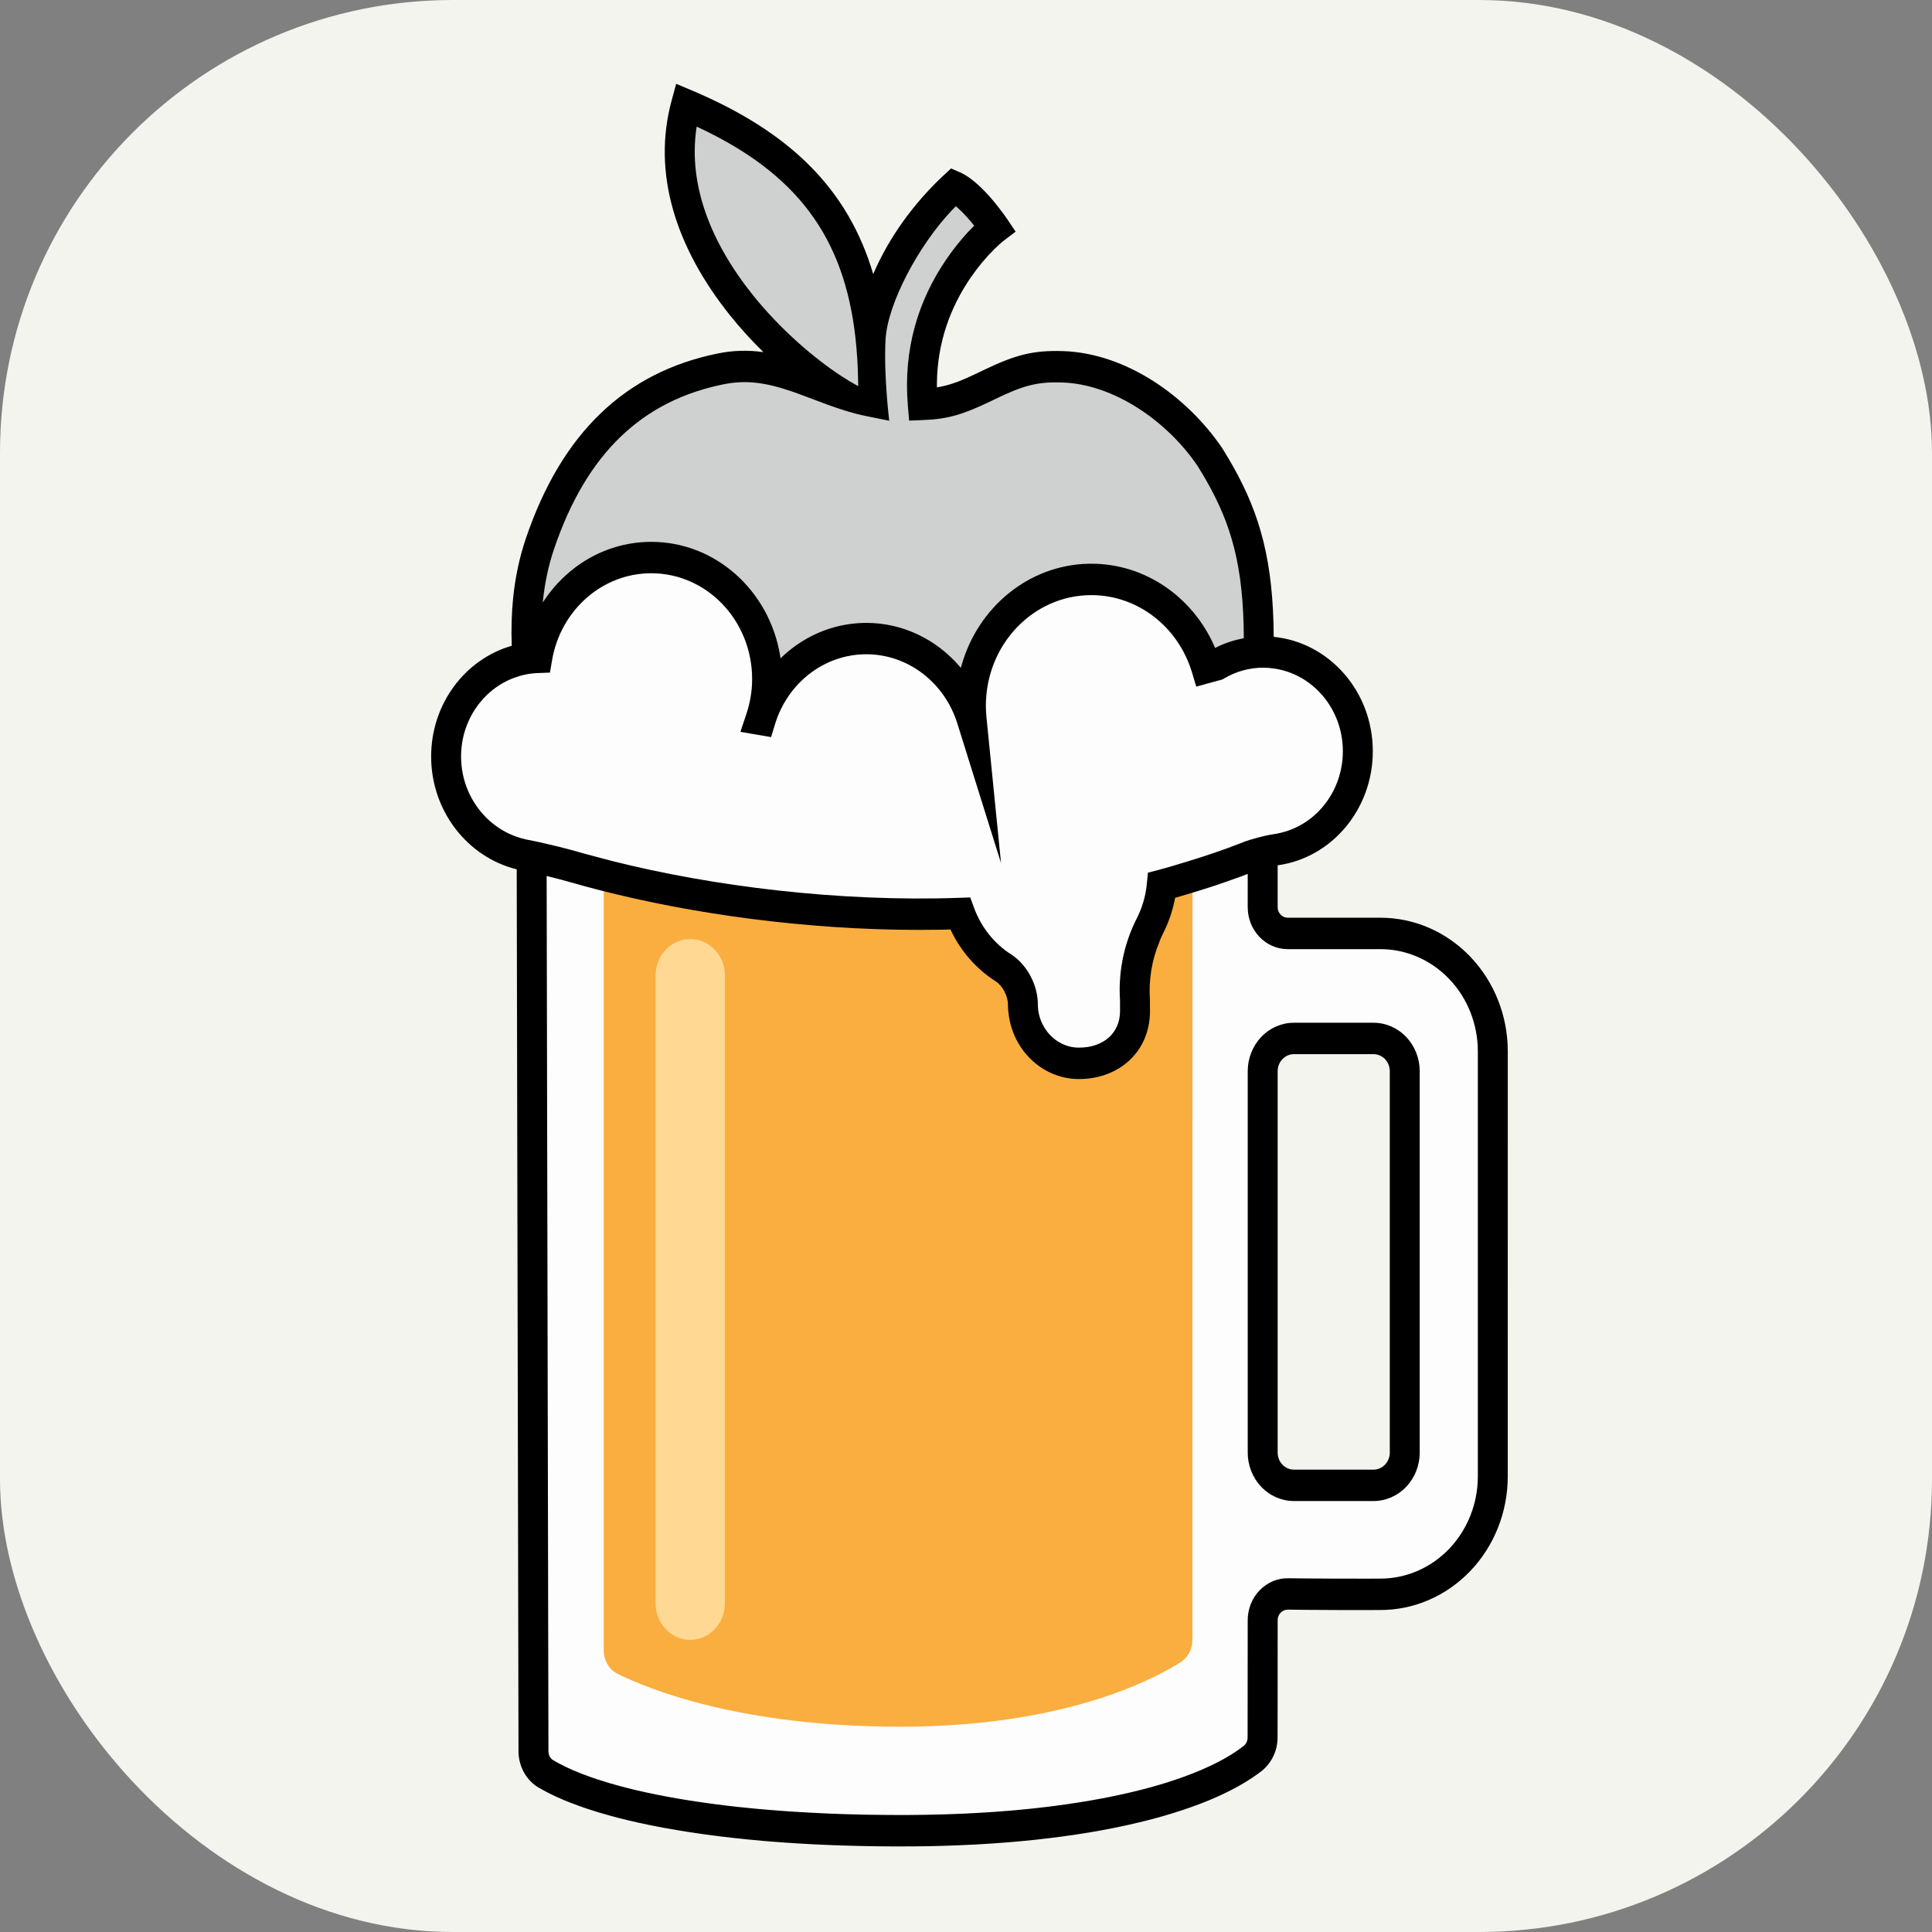 <svg width="256px" height="256px" viewBox="0 0 256 256" xmlns="http://www.w3.org/2000/svg"
    xmlns:svg="http://www.w3.org/2000/svg">
    <rect x="0" y="0" width="256" height="256" fill="#808080" stroke="none"/>
    <title>Homebrew</title>
    <rect width="256" height="256" fill="#F2F4ED" rx="60" id="rect1" />
    <g id="surface1" transform="matrix(0.873,0,0,0.916,16.971,11.108)">
        <path style="fill:#cfd1d1;fill-opacity:1;fill-rule:nonzero;stroke:none"
            d="m 171.535,84.855 c 0.699,-18.285 -3.918,-25.664 -7.383,-30.941 -3.52,-4.926 -11.957,-12.66 -22.324,-12.984 -9.805,-0.305 -12.164,5.113 -21.211,5.441 -1.48,-16.473 10.949,-25.512 10.949,-25.512 0,0 -3.398,-4.805 -6.211,-5.977 -3.238,2.875 -10.996,11.137 -12.652,22.227 -1.75,-16.336 -9.914,-26.781 -28.02,-34.062 -5.145,17.988 11.836,34.793 22.867,41.43 -5.848,-1.965 -10.922,-4.559 -17.738,-3.219 -11.91,2.344 -21.73,9.547 -27.324,25.348 -5.594,15.801 1.977,34.238 3.621,39.504 1.648,5.27 13.828,27.652 23.375,30.945 9.543,3.293 9.547,1.809 14.652,-0.164 5.102,-1.973 12.836,-5.598 24.199,-1.48 11.352,4.113 12.832,5.102 19.91,0.492 7.082,-4.605 16.297,-18.926 18.434,-23.043 2.141,-4.113 3.293,-6.254 3.953,-8.395 0.824,-6.262 0.27,-3.219 0.902,-19.609"
            id="path1" />
        <path style="fill:#fdfdfd;fill-opacity:1;fill-rule:nonzero;stroke:none"
            d="m 172.215,110.16 v 8.941 c 0,2.094 1.699,3.793 3.793,3.793 h 14.07 c 4.523,0 8.863,1.801 12.066,5 3.199,3.203 5,7.543 5,12.066 l -0.004,41.238 c 0,0.457 0,0.918 0,1.371 v 9.289 c 0,0.426 0,0.848 0,1.266 v 4.883 c 0,0.391 0,0.781 0,1.164 v 2.262 c 0,4.539 -1.805,8.887 -5.02,12.09 -3.215,3.199 -7.57,4.992 -12.109,4.977 -4.754,0.012 -9.754,0.004 -13.926,-0.055 -1.02,-0.019 -2.004,0.367 -2.734,1.082 -0.727,0.715 -1.137,1.691 -1.137,2.707 V 226.75 c 0,0.184 0,0.367 0,0.551 v 2.242 c 0,0.191 0,0.379 0,0.566 l -0.004,1.125 c 0,3.176 -0.004,6.184 -0.012,7.996 0,1.121 -0.5,2.188 -1.367,2.906 -4.344,3.281 -19.531,10.559 -53.496,10.559 -33.266,0 -49.105,-5.434 -54.051,-8.297 -1.09,-0.691 -1.75,-1.898 -1.754,-3.188 -0.016,-7.375 -0.07,-33.633 -0.129,-60.727 l -0.008,-3.695 c -0.066,-31.449 -0.133,-62.926 -0.141,-66.324 v -0.305 z m 16.82,27.93 h -12.082 c -1.172,0 -2.301,0.438 -3.168,1.215 l -0.18,0.172 c -0.832,0.832 -1.32,1.938 -1.383,3.105 l -0.008,0.25 V 198 c 0,1.172 0.438,2.301 1.215,3.168 l 0.176,0.184 c 0.828,0.828 1.934,1.32 3.098,1.379 l 0.25,0.008 h 12.082 c 1.172,0 2.301,-0.434 3.168,-1.215 l 0.184,-0.172 c 0.828,-0.832 1.32,-1.938 1.379,-3.102 l 0.008,-0.25 v -55.168 c 0,-1.176 -0.434,-2.301 -1.215,-3.172 l -0.172,-0.184 c -0.832,-0.828 -1.938,-1.32 -3.102,-1.383 z m 0,0"
            id="path2" />
        <path style="fill:#faae3f;fill-opacity:1;fill-rule:nonzero;stroke:none"
            d="m 72.191,109.062 v 117.559 c 0,1.355 0.723,2.609 1.898,3.285 4.801,2.289 18.719,7.746 43.129,7.746 24.566,0 38.074,-6.633 42.598,-9.367 1.078,-0.695 1.73,-1.895 1.73,-3.176 0.008,-15.59 0.008,-116.047 0.008,-116.047 z m 0,0"
            id="path3" />
        <path style="fill:#ffd994;fill-opacity:1;fill-rule:nonzero;stroke:none"
            d="m 85.328,123.715 c 2.801,0 5.09,2.188 5.25,4.949 l 0.008,0.309 v 90.848 c 0,2.906 -2.352,5.262 -5.258,5.262 -2.801,0 -5.09,-2.191 -5.25,-4.949 l -0.012,-0.312 v -90.848 c 0,-2.902 2.355,-5.258 5.262,-5.258"
            id="path4" />
        <path style="fill:#fdfdfd;fill-opacity:1;fill-rule:nonzero;stroke:none"
            d="m 135.82,133.188 c 0,-1.898 -1.117,-4.164 -2.949,-5.301 -2.984,-1.801 -5.316,-4.57 -6.582,-7.867 -24.266,0.816 -46.41,-3.445 -57.57,-6.453 -2.863,-0.812 -5.766,-1.488 -8.695,-2.02 -6.676,-1.324 -11.75,-7.191 -11.75,-14.238 0,-7.762 6.156,-14.066 13.848,-14.344 1.484,-8.207 8.648,-14.438 17.285,-14.438 9.711,0 17.582,7.871 17.582,17.582 0,2.043 -0.367,4 -1.008,5.824 l 0.051,0.008 c 2.168,-6.781 8.52,-11.695 16.02,-11.695 7.453,0 13.77,4.855 15.977,11.574 -0.066,-0.605 -0.098,-1.223 -0.098,-1.844 0,-10.102 8.188,-18.285 18.285,-18.285 8.176,0 15.094,5.363 17.434,12.762 l 1.594,-0.414 c 2.086,-1.176 4.484,-1.855 7.047,-1.855 7.934,0 14.367,6.434 14.363,14.367 0,7.27 -5.395,13.273 -12.398,14.234 -1.586,0.223 -3.141,0.629 -4.637,1.203 -4.164,1.57 -8.422,2.871 -12.723,3.945 -0.215,2.117 -0.844,4.113 -1.809,5.906 -1.746,3.273 -2.527,6.973 -2.258,10.672 0,0.223 0.008,1.398 0.008,1.625 0,4.695 -3.809,7.555 -8.512,7.555 -4.695,0 -8.504,-3.805 -8.504,-8.504"
            id="path5" />
        <path style="fill:#000000;fill-opacity:1;fill-rule:nonzero;stroke:none"
            d="m 132.402,112.434 0.102,0.309 -0.035,-0.309 z m 0,0" id="path6" />
        <path style="fill:#000000;fill-opacity:1;fill-rule:nonzero;stroke:none"
            d="m 83.191,0 2.34,0.938 c 15.027,6.043 23.773,14.344 27.566,26.582 C 115.5,22.199 119.145,17.473 123.375,13.605 l 1.539,-1.367 1.316,0.547 c 0.566,0.238 1.137,0.562 1.707,0.973 0.891,0.633 1.797,1.457 2.711,2.426 0.695,0.734 1.355,1.52 1.969,2.297 l 0.336,0.438 0.379,0.504 1.383,1.957 -1.812,1.316 -0.25,0.191 -0.34,0.281 -0.418,0.371 -0.496,0.453 c -1.195,1.137 -2.398,2.496 -3.523,4.059 -3.141,4.379 -5.027,9.441 -5.109,15.188 v 0.668 l 0.492,-0.082 c 1.691,-0.309 3.281,-0.898 5.609,-1.961 l 1.328,-0.609 c 4.5,-2.035 7.191,-2.734 11.703,-2.594 9.578,0.301 18.793,6.508 24.148,14.008 0.121,0.184 0.242,0.363 0.359,0.551 l 0.688,1.09 0.656,1.086 c 4.094,6.953 6.066,13.699 6.137,24.602 8.441,0.801 15.043,7.906 15.039,16.555 0,8.344 -6.176,15.363 -14.355,16.48 -0.027,0.008 -0.055,0.012 -0.086,0.019 v 6.051 c 0,0.84 0.684,1.523 1.523,1.523 h 14.07 c 5.129,0 10.047,2.035 13.672,5.664 3.629,3.629 5.664,8.547 5.664,13.672 l -0.004,61.473 c 0,5.141 -2.043,10.07 -5.688,13.695 -3.641,3.629 -8.574,5.66 -13.703,5.641 -0.723,0 -1.434,0.004 -2.129,0.004 H 183.75 l -5.027,-0.027 -2.684,-0.031 c -0.41,-0.008 -0.805,0.148 -1.098,0.434 -0.293,0.289 -0.457,0.68 -0.457,1.086 l -0.004,12.434 -0.012,4.562 c 0,1.797 -0.801,3.5 -2.266,4.715 -2.07,1.562 -4.812,3.039 -8.215,4.379 l -1.16,0.438 c -1.773,0.652 -3.715,1.27 -5.812,1.84 l -1.426,0.375 -1.473,0.359 c -1.492,0.352 -3.059,0.688 -4.695,0.996 l -1.66,0.301 -1.707,0.285 c -1.445,0.23 -2.934,0.445 -4.473,0.641 l -1.871,0.223 -1.914,0.211 -1.961,0.188 -2.008,0.172 -2.055,0.148 -2.098,0.129 c -0.352,0.019 -0.707,0.039 -1.066,0.059 l -2.164,0.098 -2.211,0.078 c -0.746,0.023 -1.496,0.043 -2.254,0.059 l -2.301,0.031 c -0.773,0.008 -1.555,0.012 -2.344,0.012 h -1.199 c -0.797,-0.004 -1.586,-0.012 -2.367,-0.019 l -2.324,-0.039 -2.277,-0.055 c -0.754,-0.019 -1.496,-0.043 -2.234,-0.07 l -2.188,-0.09 c -0.363,-0.016 -0.723,-0.031 -1.078,-0.051 l -2.121,-0.117 -2.078,-0.129 -2.027,-0.148 c -0.336,-0.023 -0.668,-0.051 -1,-0.078 L 94.48,254 c -0.32,-0.031 -0.645,-0.062 -0.961,-0.094 l -1.891,-0.191 -1.844,-0.207 c -0.305,-0.035 -0.605,-0.07 -0.906,-0.109 l -1.773,-0.227 -1.723,-0.242 -1.676,-0.254 c -0.828,-0.129 -1.637,-0.262 -2.426,-0.402 l -1.555,-0.285 c -0.258,-0.047 -0.508,-0.098 -0.762,-0.148 l -1.48,-0.301 -1.434,-0.312 -1.383,-0.324 -1.332,-0.336 c -1.309,-0.34 -2.539,-0.691 -3.695,-1.059 l -1.129,-0.375 c -0.551,-0.188 -1.082,-0.379 -1.598,-0.574 l -1,-0.391 c -1.461,-0.594 -2.742,-1.215 -3.848,-1.852 -1.742,-1.113 -2.797,-3.035 -2.805,-5.102 L 58.988,113.629 C 51.465,111.852 46,105.145 46,97.309 c 0,-7.641 5.172,-14.086 12.234,-16.02 -0.086,-2.324 -0.035,-4.617 0.207,-6.879 0.32,-2.996 0.949,-5.852 1.906,-8.562 C 65.848,50.312 75.637,41.734 89.375,39.031 91.828,38.547 94.07,38.492 96.43,38.812 94.648,37.145 92.938,35.359 91.383,33.512 83.129,23.691 79.5,12.914 82.5,2.422 Z m 86.75,114.285 -1.09,0.402 c -0.23,0.086 -0.477,0.152 -0.707,0.234 -2.133,0.75 -4.316,1.434 -6.543,2.07 -1.375,0.391 -1.375,0.391 -2.684,0.766 l -0.105,0.52 c -0.309,1.391 -0.781,2.73 -1.402,4 l -0.602,1.18 c -0.109,0.227 -0.188,0.465 -0.285,0.699 -1.121,2.574 -1.633,5.398 -1.426,8.355 l 0.004,0.332 0.004,1.289 c 0,5.867 -4.688,9.832 -10.781,9.832 -3.094,0 -5.879,-1.312 -7.844,-3.402 -1.434,-1.527 -2.422,-3.465 -2.777,-5.625 -0.094,-0.57 -0.156,-1.152 -0.156,-1.75 0,-1.219 -0.797,-2.699 -1.852,-3.355 -2.914,-1.762 -5.27,-4.316 -6.797,-7.352 l -0.074,-0.148 -1.492,0.031 c -17.223,0.293 -34.754,-1.812 -49.145,-5.105 -1.672,-0.383 -3.316,-0.777 -4.898,-1.191 l -1.188,-0.316 c -0.035,-0.008 -0.07,-0.016 -0.105,-0.027 -1.477,-0.414 -2.965,-0.789 -4.465,-1.133 l 0.273,126.613 c 0,0.52 0.266,1.004 0.621,1.23 0.656,0.383 1.398,0.758 2.219,1.125 l 0.848,0.363 c 0.871,0.363 1.824,0.719 2.855,1.062 l 1.059,0.34 c 0.539,0.168 1.102,0.332 1.684,0.496 l 1.184,0.32 1.238,0.312 1.285,0.309 1.34,0.293 c 0.227,0.047 0.457,0.098 0.688,0.145 l 1.414,0.281 c 0.48,0.09 0.969,0.184 1.465,0.27 l 1.512,0.262 c 0.512,0.086 1.031,0.168 1.562,0.25 l 1.609,0.234 1.656,0.227 c 0.281,0.039 0.562,0.074 0.848,0.109 l 1.73,0.211 1.777,0.195 1.824,0.176 c 0.309,0.031 0.621,0.059 0.93,0.09 l 1.898,0.16 1.941,0.148 1.988,0.129 2.035,0.117 2.078,0.102 c 0.352,0.016 0.703,0.031 1.059,0.047 l 2.148,0.078 c 0.359,0.012 0.723,0.019 1.09,0.031 l 2.215,0.055 c 0.371,0.004 0.746,0.012 1.125,0.019 l 2.281,0.023 c 0.766,0.008 1.539,0.012 2.324,0.012 l 1.137,-0.004 c 1.891,-0.008 3.734,-0.039 5.531,-0.094 l 2.133,-0.074 c 0.352,-0.012 0.703,-0.027 1.051,-0.043 l 2.066,-0.105 2.02,-0.121 c 0.332,-0.023 0.664,-0.043 0.992,-0.07 l 1.957,-0.148 c 0.316,-0.027 0.637,-0.055 0.957,-0.082 l 1.883,-0.176 c 0.309,-0.035 0.617,-0.066 0.926,-0.098 l 1.812,-0.199 c 0.297,-0.039 0.594,-0.074 0.891,-0.109 l 1.742,-0.227 1.699,-0.246 1.652,-0.254 c 0.543,-0.09 1.078,-0.18 1.605,-0.273 l 1.559,-0.285 c 0.508,-0.098 1.016,-0.199 1.508,-0.301 l 1.465,-0.312 1.414,-0.324 c 0.93,-0.223 1.824,-0.453 2.688,-0.684 l 1.273,-0.363 c 0.207,-0.059 0.414,-0.125 0.617,-0.184 l 1.199,-0.375 1.152,-0.387 c 3.945,-1.363 6.996,-2.895 9.117,-4.5 0.344,-0.285 0.543,-0.711 0.543,-1.168 l 0.016,-16.984 c 0,-1.629 0.66,-3.191 1.824,-4.328 1.164,-1.141 2.734,-1.766 4.352,-1.73 l 2.66,0.027 3.941,0.023 5.176,0.008 2.129,-0.008 c 3.93,0.016 7.707,-1.535 10.496,-4.312 2.785,-2.777 4.352,-6.547 4.352,-10.48 v -61.473 c 0,-3.922 -1.559,-7.688 -4.332,-10.461 -2.777,-2.773 -6.539,-4.332 -10.461,-4.332 h -14.07 c -3.348,0 -6.066,-2.715 -6.066,-6.066 z m 19.094,21.535 c 1.859,0 3.641,0.738 4.957,2.055 1.316,1.312 2.055,3.098 2.055,4.957 V 198 c 0,1.859 -0.738,3.641 -2.059,4.957 -1.312,1.312 -3.094,2.051 -4.953,2.051 h -12.078 c -1.859,0 -3.645,-0.738 -4.961,-2.051 -1.312,-1.316 -2.055,-3.098 -2.055,-4.957 v -55.168 c 0,-1.859 0.742,-3.645 2.059,-4.961 1.312,-1.312 3.098,-2.051 4.957,-2.051 z m 0,4.543 h -12.078 c -0.656,0 -1.285,0.258 -1.746,0.719 -0.465,0.465 -0.727,1.094 -0.727,1.75 V 198 c 0,0.656 0.262,1.281 0.723,1.742 0.465,0.465 1.094,0.727 1.75,0.727 h 12.078 c 0.652,0 1.281,-0.262 1.742,-0.723 0.465,-0.465 0.727,-1.09 0.727,-1.746 v -55.168 c 0,-0.656 -0.262,-1.285 -0.723,-1.75 -0.465,-0.461 -1.094,-0.719 -1.746,-0.719 z M 79.406,70.797 c -7.43,0 -13.742,5.336 -15.051,12.57 l -0.324,1.801 -0.949,0.035 -0.879,0.031 c -1.266,0.043 -2.477,0.289 -3.613,0.691 -4.695,1.664 -8.047,6.137 -8.047,11.383 0,5.344 3.504,9.98 8.438,11.609 0.473,0.156 0.953,0.297 1.449,0.395 1.637,0.297 3.262,0.648 4.879,1.031 1.344,0.316 2.68,0.656 4.004,1.031 0.566,0.152 1.176,0.293 1.762,0.445 0.809,0.203 1.602,0.414 2.43,0.613 15.141,3.629 34.25,5.938 52.707,5.316 l 1.613,-0.055 0.582,1.508 c 1.082,2.816 3.074,5.191 5.66,6.754 2.434,1.512 4.023,4.465 4.023,7.23 l 0.008,0.332 c 0.059,1.105 0.426,2.125 0.988,3.008 1.109,1.734 3.027,2.895 5.238,2.895 3.738,0 6.238,-2.117 6.238,-5.289 l -0.004,-1.301 0.004,-0.152 c -0.039,-0.543 -0.055,-1.082 -0.055,-1.621 0.004,-3.578 0.883,-7.117 2.578,-10.297 l 0.266,-0.523 c 0.688,-1.418 1.125,-2.949 1.281,-4.535 l 0.16,-1.59 1.551,-0.383 c 1.582,-0.398 3.117,-0.848 4.648,-1.297 1.344,-0.395 2.676,-0.801 3.988,-1.23 1.297,-0.422 2.57,-0.863 3.82,-1.332 l 0.711,-0.266 c 0.539,-0.184 1.086,-0.332 1.633,-0.477 0.922,-0.25 1.852,-0.461 2.801,-0.594 l 0.402,-0.062 c 0.047,-0.008 0.094,-0.019 0.137,-0.031 5.68,-1.039 9.898,-6.012 9.898,-11.891 0.004,-6.16 -4.609,-11.234 -10.566,-11.988 -0.5,-0.062 -1.008,-0.105 -1.527,-0.105 -1.035,0 -2.047,0.133 -3.027,0.387 -1.012,0.262 -1.984,0.656 -2.902,1.172 l -0.258,0.145 -3.969,1.035 -0.648,-2.055 c -2.09,-6.602 -8.238,-11.18 -15.27,-11.18 -8.844,0 -16.016,7.168 -16.016,16.016 0,0.543 0.031,1.078 0.086,1.609 l 1.707,16.305 0.477,4.543 h -0.066 l -1.492,-4.543 -5.043,-15.363 c -1.945,-5.926 -7.488,-10.012 -13.816,-10.012 -6.375,0 -11.945,4.141 -13.855,10.117 L 97.598,94.5 l -4.656,-0.762 0.895,-2.555 c 0.582,-1.656 0.883,-3.355 0.883,-5.074 0,-8.457 -6.859,-15.312 -15.312,-15.312 z m 46.234,-53.086 -0.559,0.543 c -5.074,5.066 -9.824,13.547 -10.113,18.773 -0.289,5.223 0.562,11.707 0.562,11.707 l -3.203,-0.613 c -1.383,-0.262 -2.629,-0.574 -4.066,-1.023 l -0.992,-0.316 c -0.176,-0.055 -0.348,-0.117 -0.527,-0.176 l -0.188,-0.066 -0.938,-0.324 -3.738,-1.336 -1.027,-0.348 c -4.176,-1.367 -7.137,-1.727 -10.598,-1.043 -12.152,2.391 -20.652,9.84 -25.625,23.875 -0.836,2.363 -1.387,4.875 -1.672,7.527 -0.004,0.047 -0.004,0.09 -0.012,0.137 3.496,-5.191 9.355,-8.598 15.945,-8.766 l 0.516,-0.008 c 9.781,0 17.914,7.078 19.551,16.395 l 0.074,0.457 0.492,-0.441 c 3.262,-2.836 7.469,-4.562 12.016,-4.68 l 0.512,-0.008 c 5.535,0 10.617,2.383 14.141,6.273 l 0.207,0.234 0.129,-0.445 c 2.504,-8.301 10.109,-14.391 19.172,-14.617 l 0.516,-0.004 c 8.141,0 15.359,4.777 18.664,11.934 l 0.113,0.258 L 165.207,81.5 c 1.312,-0.621 2.707,-1.047 4.141,-1.305 -0.043,-10.395 -1.871,-16.477 -5.77,-22.938 L 162.957,56.25 162.301,55.234 C 157.746,48.855 149.719,43.449 141.758,43.199 137.875,43.078 135.75,43.684 131.418,45.691 l -0.723,0.332 c -3.969,1.801 -6.277,2.48 -9.996,2.613 l -2.148,0.082 -0.191,-2.145 c -0.734,-8.137 1.562,-15.23 5.828,-21.172 1.445,-2.012 2.895,-3.613 4.164,-4.805 l 0.074,-0.07 -0.496,-0.586 -0.586,-0.641 c -0.484,-0.516 -0.953,-0.969 -1.398,-1.34 z M 86.301,6.191 86.242,6.562 c -1.164,7.949 2.043,16.207 8.617,24.027 4.012,4.773 9.176,9.086 13.586,11.797 0.688,0.418 1.359,0.809 2,1.148 l 0.371,0.191 v -0.355 c -0.031,-2.332 -0.168,-4.539 -0.414,-6.637 -1.73,-14.648 -8.949,-23.789 -23.863,-30.438 z m 0,0"
            id="path7" />
    </g>
</svg>